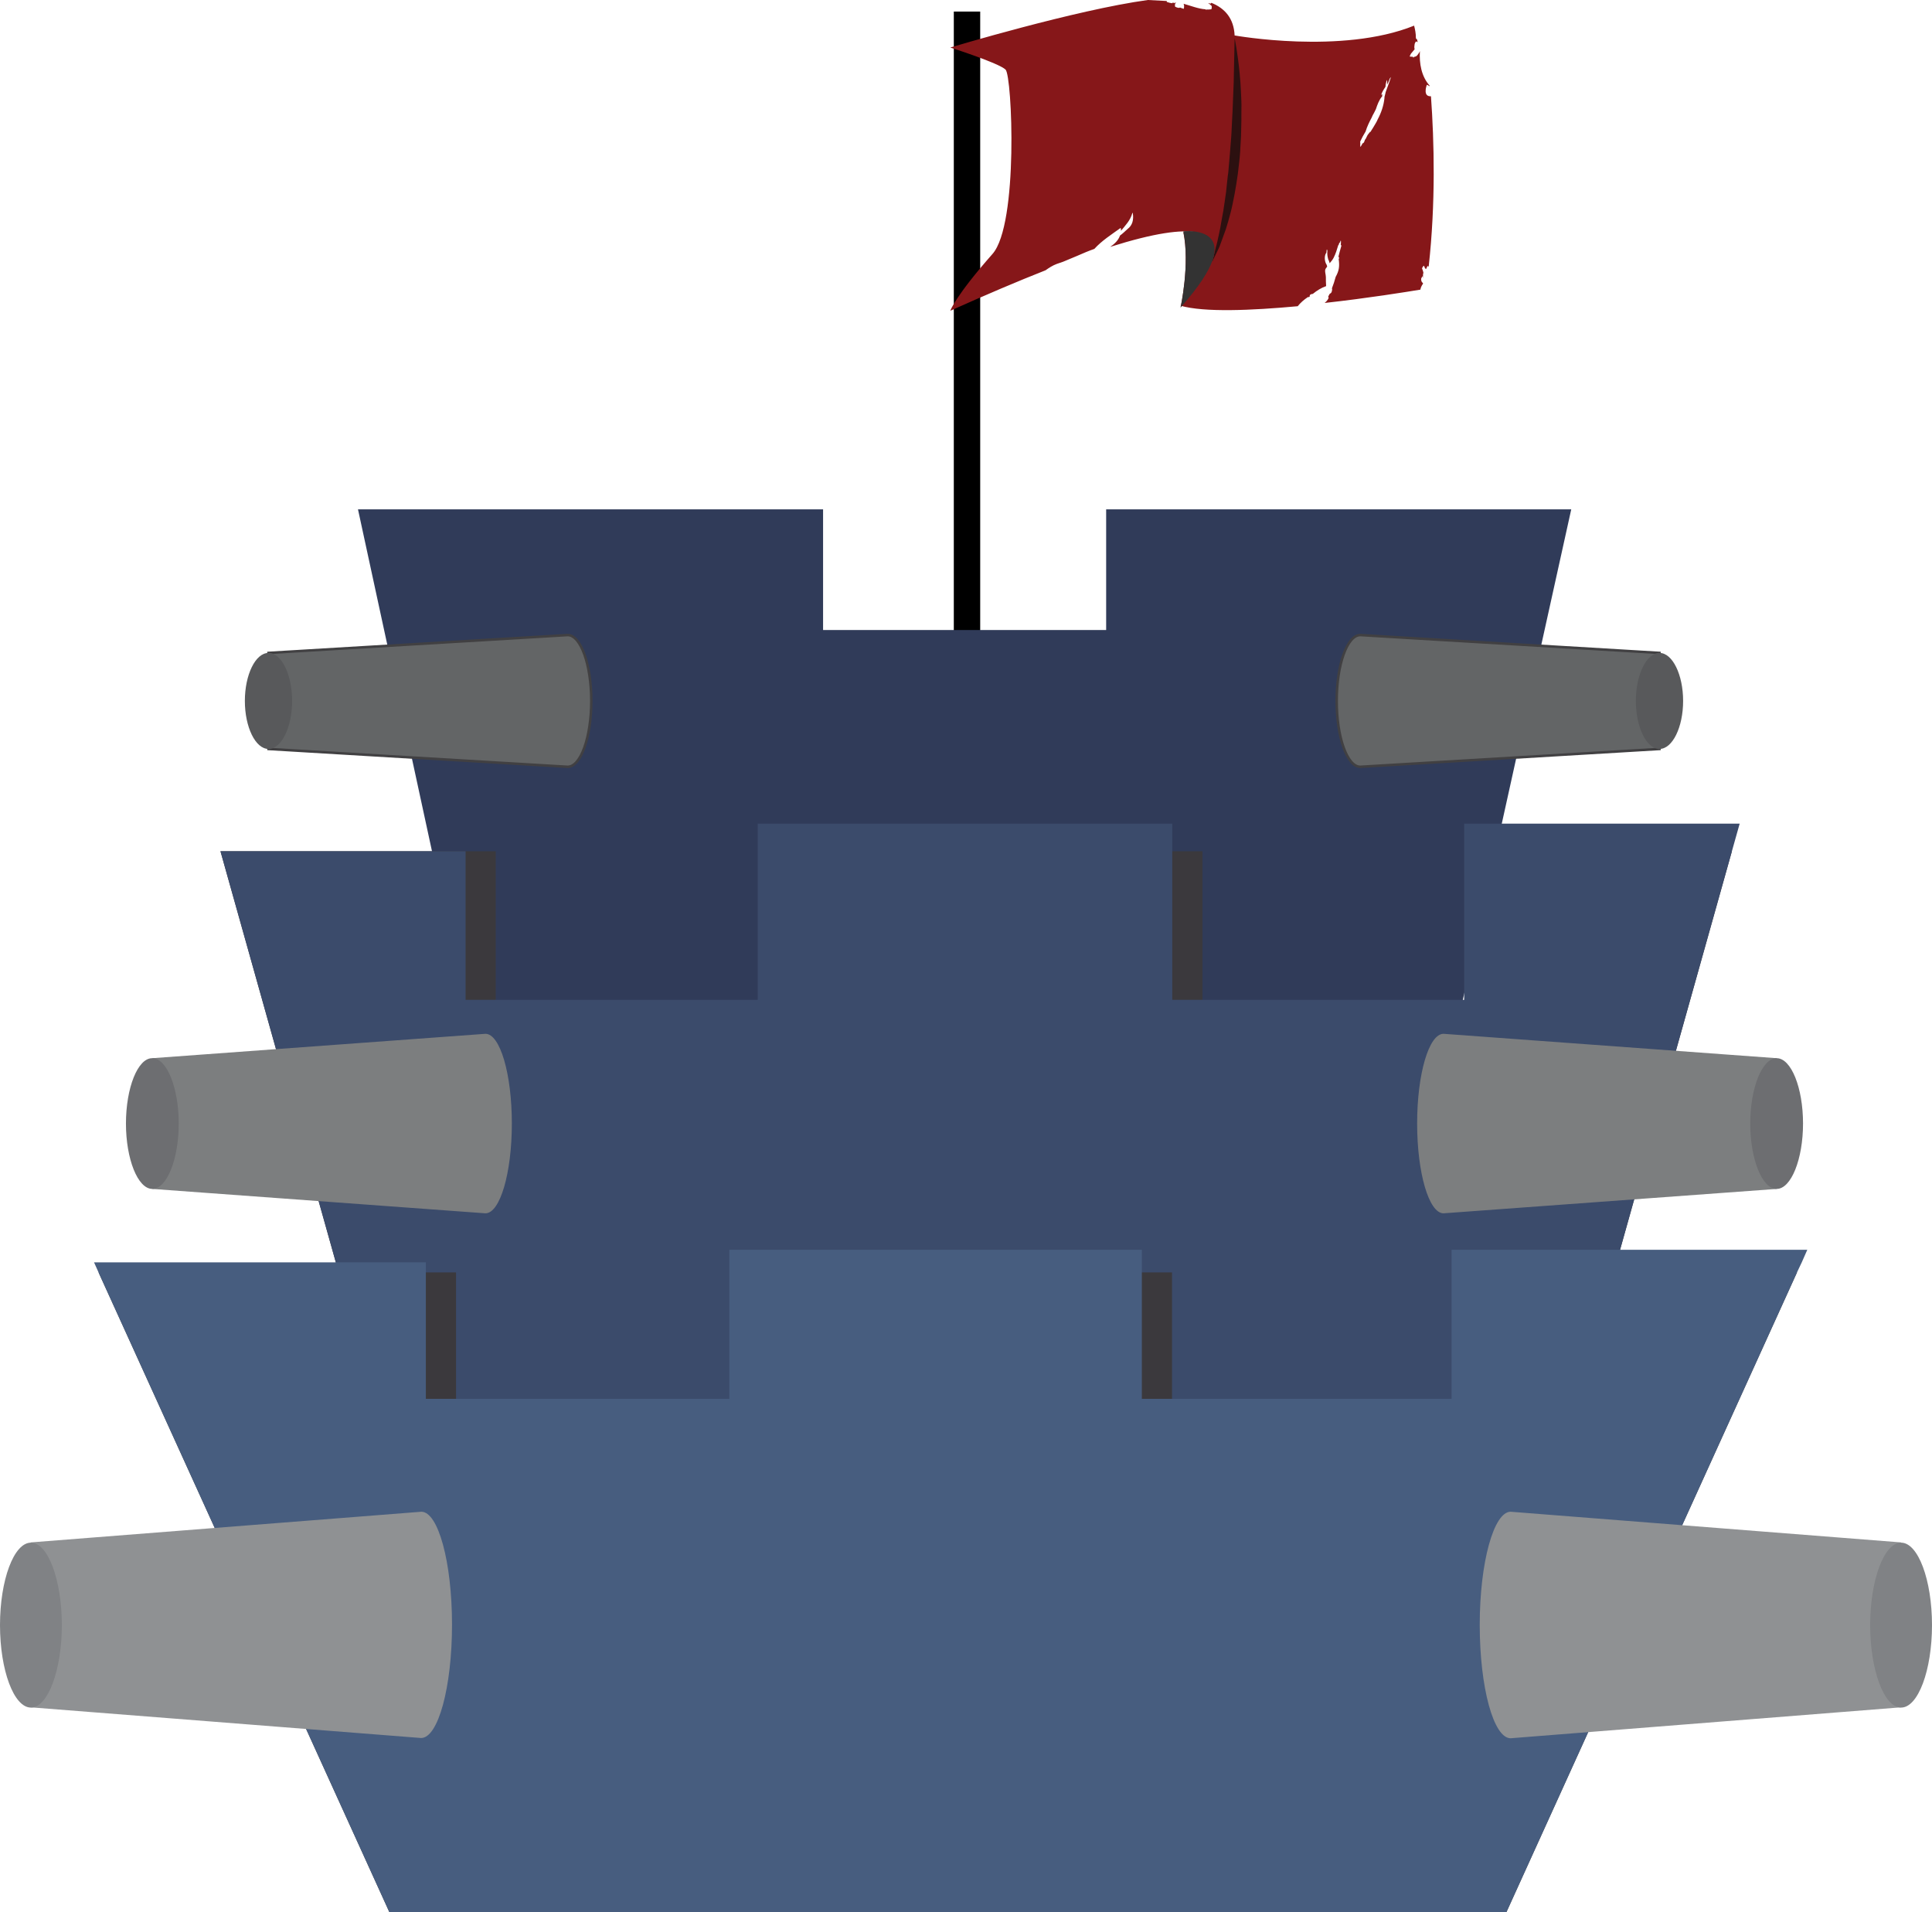 <?xml version="1.0" encoding="utf-8"?>
<!-- Generator: Adobe Illustrator 19.2.0, SVG Export Plug-In . SVG Version: 6.00 Build 0)  -->
<svg version="1.1" id="Layer_1" xmlns="http://www.w3.org/2000/svg" xmlns:xlink="http://www.w3.org/1999/xlink" x="0px" y="0px"
	 viewBox="0 0 768.5 760.6" style="enable-background:new 0 0 768.5 760.6;" xml:space="preserve">
<style type="text/css">
	.st0{fill:#303B59;}
	.st1{display:none;fill:#FFFFFF;stroke:#000000;stroke-miterlimit:10;}
	.st2{fill:#3B393D;}
	.st3{fill:#3B4B6B;}
	.st4{fill:#636566;stroke:#414042;stroke-miterlimit:10;}
	.st5{fill:#58595B;}
	.st6{fill:#7C7E7F;}
	.st7{fill:#6D6E71;}
	.st8{fill:#475D7F;}
	.st9{fill:#8F9193;}
	.st10{fill:#808285;}
	.st11{display:none;fill:#861719;}
	.st12{fill:#861719;}
	.st13{fill:#2C1010;}
	.st14{fill:#333333;}
</style>
<rect x="379.4" y="4.6" width="10.5" height="300.4"/>
<polygon id="XMLID_10_" class="st0" points="440,202.6 440,250.6 327.4,250.6 327.4,202.6 142.4,202.6 189.7,421.1 576.7,421.1 
	625,202.6 "/>
<polygon id="XMLID_4_" class="st1" points="547.2,177.6 547.2,226.6 438.7,226.6 438.7,177.6 383.9,177.6 383.8,177.6 329,177.6 
	329,226.6 220.5,226.6 220.5,177.6 151.3,177.6 184,408.4 383.8,408.4 383.9,408.4 583.7,408.4 616.4,177.6 "/>
<polygon class="st2" points="688.9,338.6 604.6,639 172,639 87.7,338.6 197.2,338.6 197.2,408.7 313.4,408.7 313.4,338.6 
	478.3,338.6 478.3,408.7 594.4,408.7 594.4,338.6 "/>
<polygon class="st3" points="692,327.6 688.9,338.6 604.6,639 172,639 87.7,338.6 185.2,338.6 185.2,397.7 301.4,397.7 301.4,327.6 
	466.3,327.6 466.3,397.7 582.4,397.7 582.4,327.6 "/>
<polygon class="st2" points="714.8,506.1 599.2,760.6 154.9,760.6 39.2,506.1 181.4,506.1 181.4,565.4 302.1,565.4 302.1,506.1 
	466.2,506.1 466.2,565.4 589.4,565.4 589.4,506.1 "/>
<polygon id="XMLID_2_" class="st1" points="507.9,124 388.9,113.6 388.9,85.6 507.9,85.6 "/>
<polygon id="XMLID_9_" class="st1" points="660.9,450.6 287.9,450.6 242.3,227.6 707.4,227.6 "/>
<polygon id="XMLID_5_" class="st1" points="622.6,128.7 622.6,147.8 622.6,166.9 503.6,174 503.6,147.8 503.6,121.6 "/>
<g id="ปืนอันที่">
	<path id="XMLID_11_" class="st4" d="M541.1,252.6l119,7.1v19.1v19.1l-119,7.1c-5.2,0-9.4-11.7-9.4-26.2S535.9,252.6,541.1,252.6z"
		/>
	<path id="XMLID_8_" class="st5" d="M669.5,278.8c0,10.4-4.2,19.1-9.4,19.1s-9.4-8.7-9.4-19.1c0-10.4,4.2-19.1,9.4-19.1
		S669.5,268.4,669.5,278.8z"/>
	<path id="XMLID_25_" class="st4" d="M225.8,252.6l-119,7.1v19.1v19.1l119,7.1c5.2,0,9.4-11.7,9.4-26.2S231,252.6,225.8,252.6z"/>
	<path id="XMLID_24_" class="st5" d="M97.4,278.8c0,10.4,4.2,19.1,9.4,19.1s9.4-8.7,9.4-19.1c0-10.4-4.2-19.1-9.4-19.1
		S97.4,268.4,97.4,278.8z"/>
</g>
<g id="ปืนอันที่_2_">
	<path id="XMLID_17_" class="st6" d="M193.1,411.2l-132.5,9.7v26v26l132.5,9.7c5.8,0,10.5-16,10.5-35.7
		C203.6,427.1,198.9,411.2,193.1,411.2z"/>
	<path id="XMLID_1_" class="st7" d="M50.1,446.9c0,14.1,4.7,26,10.5,26s10.5-11.9,10.5-26c0-14.1-4.7-26-10.5-26
		C54.8,420.8,50.1,432.7,50.1,446.9z"/>
	<path id="XMLID_27_" class="st6" d="M574.2,411.2l132.5,9.7v26v26l-132.5,9.7c-5.8,0-10.5-16-10.5-35.7
		C563.7,427.1,568.4,411.2,574.2,411.2z"/>
	<path id="XMLID_21_" class="st7" d="M717.2,446.9c0,14.1-4.7,26-10.5,26s-10.5-11.9-10.5-26c0-14.1,4.7-26,10.5-26
		S717.2,432.7,717.2,446.9z"/>
</g>
<polygon class="st8" points="718.9,497.1 716.7,502.1 714.8,506.1 599.2,760.6 154.9,760.6 39.2,506.1 37.4,502.1 169.4,502.1 
	169.4,556.4 290.1,556.4 290.1,497.1 454.2,497.1 454.2,556.4 577.4,556.4 577.4,497.1 "/>
<g id="ปืนอันที่_1_">
	<path id="XMLID_23_" class="st9" d="M167.6,601.3L12.2,613.5v32.8v32.8l155.3,12.2c6.8,0,12.3-20.2,12.3-45.1
		S174.3,601.3,167.6,601.3z"/>
	<path id="XMLID_20_" class="st10" d="M0,646.4c0,17.9,5.5,32.8,12.3,32.8s12.3-15,12.3-32.8c0-17.9-5.5-32.8-12.3-32.8
		S0,628.5,0,646.4z"/>
	<path id="XMLID_31_" class="st9" d="M600.9,601.3l155.3,12.2v32.8v32.8l-155.3,12.3c-6.8,0-12.3-20.2-12.3-45.1
		S594.2,601.3,600.9,601.3z"/>
	<path id="XMLID_28_" class="st10" d="M768.5,646.4c0,17.9-5.5,32.8-12.3,32.8s-12.3-15-12.3-32.8c0-17.9,5.5-32.8,12.3-32.8
		S768.5,628.5,768.5,646.4z"/>
</g>
<path class="st11" d="M391.8,68.1c0,0,70.3-33.8,72.8-7.3c0,0,34.4,4.3,54.9-6.7c0,0,8,36.9,5,76.3c0,0-54.9,12-71.8,8.3
	c0,0,44.2-50.8-67.2,4.7c0,0,1.1-4.2,11.5-16.8c7.3-8.9,3.1-51,1.1-52.8C396.1,72,391.8,68.1,391.8,68.1z"/>
<g>
	<path class="st12" d="M569.2,38.3c-0.9,0-1.7-0.2-2-1.2s0-2.3,0.3-3.2l0.1-0.2c0.4,0.2,0.7,0.4,1.1,0.6c0-0.1,0-0.2,0-0.2
		c-3.3-3.7-4.2-8.8-3.9-13.8c-0.1,0.3-0.3,0.7-0.4,0.8c-0.3,0.4-0.8,1.3-1.4,1.4c-0.1,0-0.3,0-0.4,0.1c-0.1,0.1-0.3,0.2-0.4,0.3
		c-0.1,0-0.1-0.1-0.1-0.1c0-0.1,0-0.1,0-0.2c-0.5,0-0.9-0.1-1.3-0.1c-0.2,0,0.4-1,0.4-1.1c0.5-0.6,1-1.2,1.5-1.8l0,0
		c-0.2-0.7-0.1-1.4,0-2c0-0.2,0.4-1.2,0.7-1.1c0.2,0.1,0.3,0.2,0.5,0.3c-0.1-0.4-0.1-0.7-0.2-1.1c-0.3-0.1-0.5-0.4-0.5-0.7
		c0-1.7-0.3-3.2-0.7-4.8c-28.7,11.6-71.4,3.9-71.4,3.9c-0.3-6.7-3.8-10.8-9.3-13v0.1c-0.1,0.2-0.4,0.2-0.6,0.3c0,0,0-0.1-0.1-0.3
		c-0.1,0-0.3,0-0.4,0.1c0.4,0.3,0.8,0.6,1.2,1c0.2,0.2,0.1,1.3-0.1,1.4c-0.7,0.1-1.3,0.1-2,0.1c0,0.1-0.1,0.2-0.1,0.1
		c-0.1-0.1-0.1-0.1-0.2-0.2c-2.9-0.2-5.8-1.4-8.7-2.2c0.1,0.3,0.2,0.5,0.2,0.8c0,0.1,0,1.3-0.2,1.2c-0.3-0.1-1-0.3-1.4-0.5
		c-0.3,0.2-0.9,0.2-1.9-0.3c-0.2-0.1-0.2-1.3,0.1-1.4c0.1-0.1,0.2-0.1,0.3-0.2c-0.2,0-0.4,0-0.6,0c0,0.1-0.1,0.2-0.1,0.2
		c-0.1-0.1-0.1-0.1-0.2-0.2c-0.2,0-0.4,0-0.7,0c0,0.1-0.1,0.2-0.1,0.2c-0.7-0.1-1.4-0.3-2-0.5c-0.1,0-0.1-0.2-0.1-0.4L456.6,0
		C427.9,3.9,378,18.9,378,18.9s19.4,6.2,22,8.8s5.2,61.5-5.2,73.3c-14.9,16.9-16.8,22.6-16.8,22.6c14.5-6.5,27-11.8,37.9-16.1
		c1.4-1,2.8-1.9,4.4-2.5c0.9-0.3,1.7-0.6,2.6-0.9c1.8-0.8,3.7-1.5,5.5-2.3c2.3-1,4.6-2,6.9-2.8c3-3.3,6.8-5.7,10.4-8.3
		c0.1-0.1,0.1,0.3,0.2,0.3c0,0.3,0,0.5,0,0.8c1.8-2.2,3.7-4.1,4.5-7c0.1-0.2,0.2-0.2,0.2,0c0.4,2.6-0.1,4.8-2.1,6.3
		c-1,0.9-1.9,1.8-3,2.6c-0.6,1.8-2.1,3.3-3.9,4.5c70.9-22.4,28,23.4,28,23.4c9.4,2.7,28.1,1.9,46.6,0.2c1.1-1.4,2.5-2.6,4-3.6
		c0.2-0.1,0.4-0.1,0.5,0c0.1-0.1,0.2-0.2,0.3-0.3c-0.1-0.2,0-0.5,0.2-0.7c0.3-0.2,0.6-0.3,1-0.3c1.6-1.3,3.3-2.4,5.3-3.1
		c-0.1-1.2-0.1-2.4-0.1-3.6c0-1-0.6-2.5-0.1-3.3c0.2-0.3,0.4-0.6,0.6-0.8c0-0.3-0.1-0.5-0.2-0.8c-0.9-1.3-1-3.7-0.1-4.8
		c0-0.3,0.1-0.7,0.1-1c0.1-0.7,0.3,0.1,0.3,0.4c-0.1,1.1,0,2.1,0.3,3.1c0,0,0,0.1,0,0.2c0.1,0.1,0.2,0.1,0.2,0.3
		c0.2,0.4,0.3,0.8,0.4,1.2c0.6-0.7,1.2-1.4,1.6-2.2c0.8-1.6,1.3-3.2,1.8-4.9c0.1-0.2,0.2-0.3,0.3-0.4c0-0.2,0-0.4,0.1-0.5
		c0.1-0.1,0.2-0.2,0.3-0.3c0.1-0.1,0.1-0.1,0.1-0.1v-0.1c0-0.4,0.3-0.7,0.3-0.2s0,0.9-0.1,1.3c0.2,0.2,0.3,0.4,0.2,0.7
		c-0.4,1.4-0.8,2.7-1.1,4.1c0.2,0.2,0.3,0.4,0.2,0.7c0,0.1,0,0.2-0.1,0.2c0,0,0,0,0,0.1c0.4,2.9,0.1,4.7-1.2,7
		c-0.4,1.5-0.9,3.1-1.5,4.6c0,0.1,0.1,0.2,0.1,0.3c-0.1,1-0.2,1.5-1,1.9c-0.2,0.4-0.4,0.7-0.6,1.1l0,0c0.2,0.2,0.2,0.5,0.1,0.7
		c-0.3,0.7-0.9,1.3-1.5,1.8c17.2-1.9,32.6-4.4,38.1-5.3c0.1-0.8,0.5-1.6,1-2.3c0-0.1,0-0.2,0-0.4h-0.1c-0.5-0.4-0.6-0.9-0.6-1.5
		c0-0.3,0.2-0.6,0.4-0.9c0.1-0.1,0.3-0.4,0.3-0.1c0,0.2,0,0.5,0.1,0.7c0-0.1,0-0.2,0-0.4c-0.1-0.7-0.1-1.3,0.1-1.8
		c-0.1-0.6-0.3-1.1-0.5-1.6c-0.2-0.3,0.6-1.3,0.7-1.2c0.2,0.4,0.4,0.8,0.5,1.2c0.1-0.1,0.1-0.1,0.2-0.1c0,0.1,0.1,0.1,0.1,0.2
		c0.1-0.1,0.1-0.2,0.2-0.2c0-0.2,0.2-0.6,0.3-0.7c0,0,0.3-0.5,0.4-0.3c0,0.1,0,0.2,0.1,0.3c0,0,0,0,0.1-0.1
		C571.1,80.7,570.5,56.3,569.2,38.3z M553.2,30.9c-0.1,0.4-0.2,0.7-0.4,1.1c0,0,0-0.1,0.1-0.1c0,0.1-0.1,0.2-0.1,0.3
		c-0.5,1.5-1.1,2.9-1.6,4.4c-0.2,0.7-0.3,1.4-0.5,2c0,0.2,0,0.4,0,0.4c-0.3,3-1.3,5.9-2.7,8.5c-0.2,0.5-0.4,0.9-0.7,1.4
		c-0.7,1.2-1.4,2.4-2.2,3.6c0,0.1-0.1,0-0.1-0.1c-0.3,0.4-0.7,0.9-1,1.3c-0.3,0.6-0.6,1.2-0.9,1.8c0,0-0.1,0-0.1-0.1
		c-0.1,0.2-0.1,0.4-0.2,0.6c-0.1,0.3-0.2,0.6-0.5,0.9c-0.2,0.2-0.3,0.1-0.2-0.1c0-0.1,0.1-0.1,0.1-0.2c-0.3,0.6-0.6,1.2-1,1.8
		c-0.1,0.3-0.2-1-0.1-1.2l0,0c0-0.3-0.1-0.8,0-1c0.6-1.3,1.3-2.6,2.1-3.9c0.6-2,1.5-3.8,2.5-5.7c0.2-0.6,0.6-1.2,0.9-1.8
		c0.2-0.5,0.5-0.9,0.7-1.4c0.6-1.8,1.2-3.5,2.4-5c0,0,0,0,0.1,0v-0.9c0-0.1,0-0.2,0.1-0.3c-0.2,0.4-0.6,0.8-0.4,0.2
		c0.4-1,1-2,1.6-2.9c0-0.3,0.1-0.6,0.1-0.9s0.1-0.6,0.2-0.8c0-0.2,0-0.3,0.1-0.5c0.1-1,0.3-0.1,0.3,0.4c0,0.3-0.1,0.6-0.1,1
		c0.4-0.6,0.7-1.3,0.9-1.9C552.6,31.5,553.4,30.3,553.2,30.9z"/>
	<path class="st13" d="M491.1,15.2c0,0,0.3,1.4,0.7,3.8c0.4,2.5,0.9,6,1.3,10.2c0.2,2.1,0.4,4.4,0.5,6.9c0.1,2.4,0.3,5,0.2,7.7
		c0,2.7,0,5.4-0.1,8.2c0,2.8-0.3,5.6-0.4,8.5c-0.2,2.8-0.6,5.7-0.9,8.5c-0.4,2.8-0.8,5.5-1.3,8.1s-1,5.2-1.6,7.5
		c-0.6,2.4-1.3,4.6-1.9,6.6c-0.7,2-1.4,3.9-2,5.5c-0.5,1.6-1.3,3-1.8,4.1c-1.1,2.2-1.7,3.5-1.7,3.5s0.3-1.4,1-3.8
		c0.2-0.6,0.3-1.2,0.5-2c0.1-0.4,0.2-0.7,0.3-1.1c0.1-0.4,0.2-0.8,0.3-1.2c0.4-1.7,0.8-3.6,1.2-5.6c0.4-2.1,0.7-4.3,1.2-6.7
		c0.4-2.4,0.7-4.9,1.1-7.5c0.3-2.6,0.5-5.3,0.9-8c0.2-2.7,0.5-5.5,0.7-8.3s0.5-5.6,0.6-8.3c0.1-2.8,0.3-5.5,0.4-8.1
		c0.1-2.6,0.2-5.2,0.3-7.6s0.2-4.7,0.2-6.8C491,20.8,491.1,15.2,491.1,15.2"/>
	<path class="st12" d="M469.6,122.3c0,0,3.8-17,1.1-29.9C470.7,92.4,499.4,88.8,469.6,122.3"/>
	<path class="st14" d="M469.6,122.3c0,0,3.8-17.3,1.1-30.3C470.7,92,499.4,88.8,469.6,122.3"/>
</g>
</svg>
